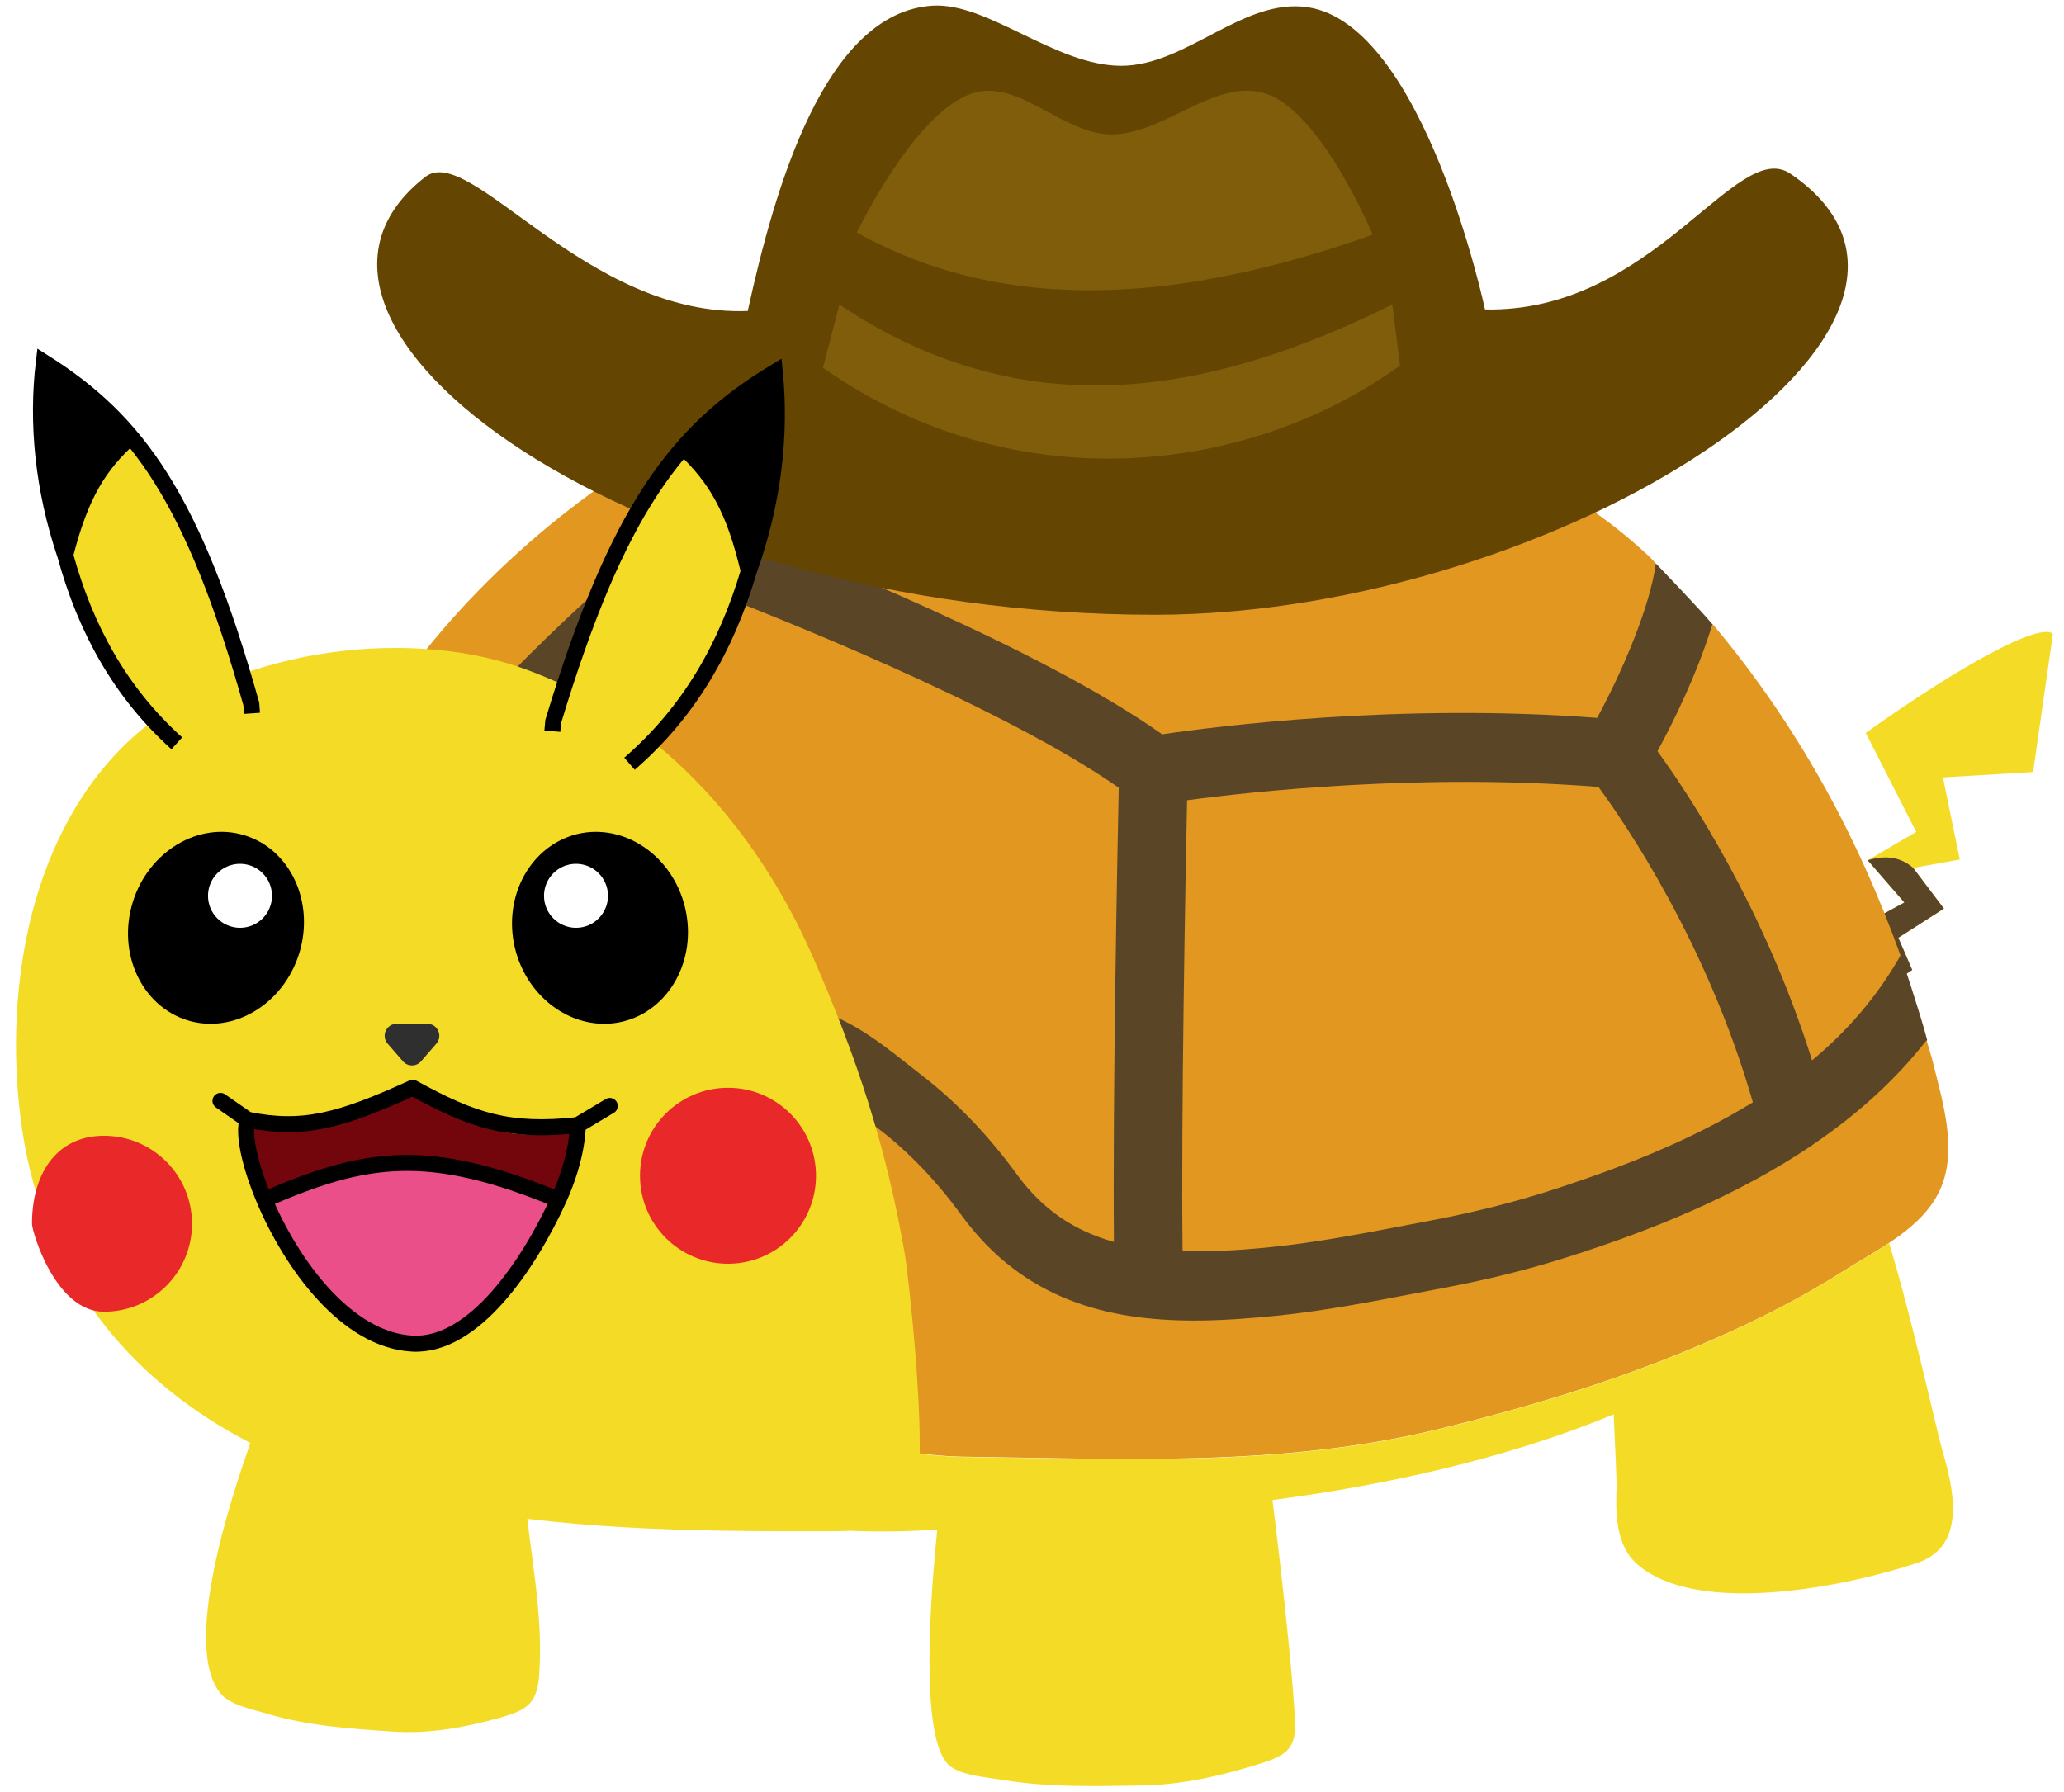<?xml version="1.0" encoding="UTF-8" standalone="no"?>
<svg
   width="129"
   height="112"
   viewBox="0 0 129 112"
   fill="none"
   version="1.1"
   id="svg115"
   sodipodi:docname="pigkachu.svg"
   inkscape:version="1.1-rc (52f87ab, 2021-05-02)"
   inkscape:export-filename="/home/d/opt/turtles/FANART/pigkachu.png"
   inkscape:export-xdpi="595.34882"
   inkscape:export-ydpi="595.34882"
   xmlns:inkscape="http://www.inkscape.org/namespaces/inkscape"
   xmlns:sodipodi="http://sodipodi.sourceforge.net/DTD/sodipodi-0.dtd"
   xmlns="http://www.w3.org/2000/svg"
   xmlns:svg="http://www.w3.org/2000/svg">
  <sodipodi:namedview
     id="namedview117"
     pagecolor="#ffffff"
     bordercolor="#666666"
     borderopacity="1.0"
     objecttolerance="10.0"
     gridtolerance="10.0"
     guidetolerance="10.0"
     inkscape:pageshadow="2"
     inkscape:pageopacity="0.0"
     inkscape:pagecheckerboard="0"
     showgrid="false"
     inkscape:zoom="2.8284271"
     inkscape:cx="72.655222"
     inkscape:cy="100.05561"
     inkscape:window-width="1920"
     inkscape:window-height="1080"
     inkscape:window-x="0"
     inkscape:window-y="0"
     inkscape:window-maximized="1"
     inkscape:current-layer="svg115" />
  <path
     style="color:#000000;fill:#f4dc26;-inkscape-stroke:none"
     d="m 118.585,60.398 -0.743,1.343 1.671,-1.103 -0.866,-2.015 2.848,-1.823 -1.919,-2.542 2.91,-0.528 -1.052,-5.133 5.633,-0.336 1.24,-8.635 c -0.805,-0.72 -5.633,1.871 -11.7,6.189 l 3.156,6.188 -3.034,1.775 2.29,2.638 -2.538,1.391 z"
     id="path5" />
  <path
     d="m 40.973,28.168 c 0,0 2.564,-1.488 4.002,-2.131 l 22.36,8.224 36.165,0.975 c 0,0 2.715,2.815 3.519,3.78 l 6.565,18.841 5.299,2.122 c 0,0 1.217,3.64 1.558,5.017 L 119.345,73.684 66.923,86.684 24.826,76.358 24.957,50.478 37.826,33.718 Z"
     fill="#000000"
     id="path11"
     style="fill:#5a4627;fill-opacity:1" />
  <path
     id="path3929"
     style="color:#000000;fill:#5a4627;fill-opacity:1;-inkscape-stroke:none"
     d="m 116.729,53.778 2.291,2.638 -2.424,1.326 -0.021,0.18 2.012,2.477 -0.744,1.342 1.672,-1.104 -0.867,-2.014 2.848,-1.824 L 119.576,54.257 c -0.689,-0.592 -1.569,-0.866 -2.847,-0.479 z"
     sodipodi:nodetypes="ccccccccccc" />
  <path
     d="m 74.192,50.026 c -0.101,5.087 -0.382,19.706 -0.281,28.192 1.679,0.04 3.519,-0.05 5.55,-0.261 2.715,-0.272 5.55,-0.814 8.285,-1.337 l 1.739,-0.332 c 2.805,-0.533 5.399,-1.196 7.933,-2.031 3.911,-1.287 8.235,-2.946 12.136,-5.349 C 106.687,58.924 101.55,51.434 99.901,49.192 88.841,48.317 78.244,49.483 74.192,50.026 Z"
     fill="#e19720"
     id="path13" />
  <path
     d="m 103.591,46.96 c 1.96,2.684 6.666,9.783 9.662,19.324 2.191,-1.82 4.082,-3.991 5.529,-6.555 -1.347,-3.75 -2.976,-7.39 -4.926,-10.858 -1.961,-3.479 -4.243,-6.807 -6.827,-9.863 -0.955,3.127 -2.473,6.183 -3.438,7.953 z"
     fill="#e19720"
     id="path15" />
  <path
     d="m 46.101,33.055 c 4.283,1.639 18.952,7.47 26.533,12.849 3.268,-0.483 14.77,-1.971 27.187,-1.026 1.609,-2.966 3.298,-6.947 3.67,-9.652 -0.151,-0.151 -0.281,-0.312 -0.432,-0.452 -5.158,-4.846 -11.693,-7.511 -18.289,-9.743 -9.21,-3.117 -19.234,-4.213 -28.835,-2.493 -3.8,0.684 -7.47,1.86 -10.959,3.499 z"
     fill="#e19720"
     id="path17" />
  <path
     d="m 120.411,65.027 c -2,2.564 -4.423,4.695 -7.017,6.465 -0.051,0.04 -0.111,0.07 -0.151,0.111 -4.766,3.217 -10.085,5.288 -14.478,6.726 -2.715,0.895 -5.479,1.609 -8.476,2.172 l -1.739,0.332 c -2.835,0.543 -5.751,1.106 -8.657,1.408 -1.709,0.171 -3.479,0.312 -5.258,0.312 -5.309,0 -10.637,-1.247 -14.528,-6.565 -1.569,-2.162 -3.318,-3.982 -5.178,-5.409 L 54.154,69.974 C 52.978,69.039 50.776,67.289 49.64,67.259 l 0.111,-4.293 c 2.574,0.07 5.178,2.131 7.078,3.64 l 0.704,0.553 c 2.182,1.669 4.223,3.78 6.043,6.284 1.639,2.242 3.64,3.519 6.043,4.193 -0.08,-9.069 0.211,-24.15 0.302,-28.393 -7.36,-5.158 -22.16,-10.979 -25.689,-12.326 -1.387,0.855 -4.967,3.831 -9.18,8.124 -0.422,0.432 -0.985,0.643 -1.538,0.643 -0.543,0 -1.086,-0.201 -1.498,-0.613 -0.845,-0.825 -0.865,-2.182 -0.03,-3.036 2.664,-2.705 6.887,-6.797 9.843,-8.627 l -0.855,-5.248 c -7.199,4.303 -14.307,10.979 -18.58,18.741 -4.283,7.752 -5.731,16.569 -1.649,25.105 1.337,2.765 4.022,7.41 6.716,9.019 2.383,1.428 4.906,2.644 7.48,3.71 2.282,0.945 4.213,2.131 6.555,2.815 2.091,0.623 4.253,1.297 6.374,1.77 2.142,0.483 4.364,0.633 6.515,1.036 1.91,0.352 3.841,0.674 5.771,0.704 9.903,0.131 19.917,0.653 29.64,-1.699 5.912,-1.428 11.774,-3.207 17.334,-5.66 2.815,-1.227 5.56,-2.634 8.144,-4.283 2.101,-1.327 4.866,-2.634 5.962,-5.007 1.156,-2.503 0.171,-5.53 -0.443,-8.063 -0.11,-0.422 -0.261,-0.875 -0.382,-1.317 z"
     fill="#e19720"
     id="path19" />
  <path
     d="m 30.768,89.036 c -0.985,-0.583 -2.393,-0.784 -4.303,-1.056 -2.514,-0.352 -5.248,-1.056 -7.762,-0.603 -2.162,0.392 -2.393,0.945 -3.097,2.946 -1.096,3.147 -4.283,12.578 -1.81,15.554 0.613,0.734 2.041,0.996 2.916,1.257 2.524,0.764 5.208,0.935 7.862,1.116 2.262,0.151 4.494,-0.261 6.656,-0.865 1.619,-0.452 2.333,-0.834 2.463,-2.624 0.292,-3.82 -0.563,-7.591 -0.905,-11.381 -0.241,-2.453 -0.845,-3.66 -2.021,-4.343 z"
     fill="#f4dc26"
     id="path21" />
  <path
     d="m 118.069,77.705 c -0.935,0.623 -1.931,1.176 -2.806,1.729 -2.583,1.639 -5.328,3.046 -8.143,4.283 -5.56,2.453 -11.422,4.233 -17.334,5.661 -9.722,2.353 -19.736,1.83 -29.64,1.699 -1.94,-0.03 -3.871,-0.352 -5.771,-0.704 -0.533,-0.101 -1.056,-0.181 -1.589,-0.261 l 0.523,5.58 c 0,0 1.89,0.141 5.268,-0.07 -0.653,6.465 -0.865,13.442 0.784,14.77 0.744,0.603 2.322,0.713 3.288,0.874 2.835,0.473 5.771,0.402 8.687,0.352 2.483,-0.04 4.876,-0.583 7.169,-1.287 1.719,-0.523 2.463,-0.905 2.433,-2.483 -0.03,-2.021 -0.714,-8.516 -1.408,-14.076 6.374,-0.835 14.227,-2.413 21.325,-5.359 0.1,2.232 0.191,4.142 0.181,4.534 -0.061,1.538 -0.081,3.64 1.277,4.826 3.78,3.327 13.14,1.387 17.484,-0.06 3.237,-1.066 2.242,-4.836 1.598,-7.038 -0.372,-1.317 -1.87,-8.174 -3.327,-12.97 z"
     fill="#f4dc26"
     id="path23" />
  <path
     d="M 26.587,11.053 C 29.387,8.878 36.608,19.826 46.734,19.44 48.4,11.826 51.54,0.747 58.302,0.353 61.766,0.152 65.947,4.102 70.063,4.113 74.138,4.123 77.696,-0.15 81.727,0.45 89.022,1.534 92.813,19.344 92.813,19.344 103.38,19.565 108.506,8.547 111.904,10.861 c 13.696,9.325 -14.534,27.57 -39.716,27.57 -32.649,0 -57.459,-18.166 -45.601,-27.377 z"
     fill="#644502"
     id="path25" />
  <path
     d="m 52.461,19.035 -1.022,3.954 c 12.02,8.451 26.629,6.684 36.059,-0.136 l -0.477,-3.817 c -10.769,5.316 -22.544,8.044 -34.559,0 z"
     fill="#805d0b"
     id="path27" />
  <path
     d="m 53.551,14.536 c 0,0 3.661,-7.642 7.294,-8.725 2.845,-0.848 5.553,2.526 8.521,2.59 3.377,0.074 6.628,-3.64 9.816,-2.522 3.461,1.214 6.612,8.793 6.612,8.793 C 73.99,18.847 62.996,19.791 53.551,14.536 Z"
     fill="#805d0b"
     id="path29" />
  <path
     d="m 53.32,95.692 c -1.136,0.04 -2.282,0.03 -3.459,0.03 -8.375,0 -16.358,-0.221 -24.603,-2.091 C 12.741,90.806 2.988,83.316 1.289,69.923 0.244,61.669 1.913,51.886 8.287,46.105 c 5.982,-5.429 16.74,-6.927 24.11,-4.424 8.586,2.936 14.84,9.994 18.409,18.138 2.745,6.274 4.605,11.904 5.761,18.671 0.171,1.036 2.071,16.69 -0.151,16.982 -1.026,0.121 -2.061,0.191 -3.097,0.221 z"
     fill="#f4dc26"
     id="path31" />
  <path
     d="m 3.811,33.395 4.299,-6.035 2.517,3.314 3.652,8.248 2.066,6.848 -4.855,1.176 -5.035,-6.628 z"
     fill="#f4dc26"
     id="path33" />
  <path
     d="M 8.177,27.294 C 6.584,25.397 4.807,23.949 2.739,22.642 c -0.452,3.8 -0.059,7.919 1.337,12.059 0.966,-3.788 2.108,-5.61 4.101,-7.407 z"
     fill="#000000"
     id="path37" />
  <path
     d="M 11.05,46.468 C 7.513,43.278 5.345,39.325 4.076,34.701 M 15.749,44.593 15.707,44.005 C 12.095,31.148 8.578,26.332 2.739,22.642 c -0.452,3.8 -0.059,7.919 1.337,12.059 m 4.101,-7.407 c -1.993,1.797 -3.135,3.619 -4.101,7.407"
     stroke="#000000"
     id="path39" />
  <path
     d="m 47.639,33.742 -4.798,-6.122 -2.467,3.73 -4.31,8.232 -2.086,7.239 5.207,1.125 5.504,-6.503 z"
     fill="#f4dc26"
     id="path35" />
  <path
     d="m 42.707,27.964 c 1.686,-1.93 3.554,-3.393 5.72,-4.703 0.391,3.941 -0.1,8.194 -1.628,12.449 -0.922,-3.939 -2.067,-5.847 -4.092,-7.746 z"
     fill="#000000"
     id="path41" />
  <path
     d="m 39.345,47.743 c 3.725,-3.229 6.048,-7.275 7.454,-12.033 m -12.277,9.997 0.055,-0.607 c 3.998,-13.228 7.734,-18.141 13.85,-21.84 0.391,3.941 -0.1,8.194 -1.628,12.449 m -4.092,-7.746 c 2.025,1.9 3.17,3.808 4.092,7.746"
     stroke="#000000"
     id="path43" />
  <path
     d="m 36.382,52.074 c 2.973,-0.514 5.886,1.706 6.502,4.979 0.616,3.261 -1.293,6.347 -4.266,6.873 -2.961,0.514 -5.874,-1.706 -6.502,-4.968 -0.616,-3.273 1.293,-6.347 4.266,-6.884 z"
     fill="#000000"
     id="path45" />
  <path
     d="m 8.217,56.679 c 0.843,-3.228 3.915,-5.259 6.818,-4.532 2.915,0.728 4.59,3.945 3.746,7.173 -0.855,3.228 -3.903,5.259 -6.818,4.532 C 9.061,63.113 7.374,59.908 8.217,56.679 Z"
     fill="#000000"
     id="path47" />
  <path
     d="m 13,76.5 c 0,3.038 -2.462,5.5 -5.5,5.5 C 4.462,82 3,77 3,76.5 3,73.462 4.462,71 7.5,71 c 3.038,0 5.5,2.462 5.5,5.5 z"
     fill="#e92929"
     id="path49"
     style="filter:url(#filter0_d)" />
  <path
     d="M 50,73.5 C 50,76.538 47.538,79 44.5,79 41.462,79 39,76.538 39,73.5 39,70.462 41.462,68 44.5,68 c 3.038,0 5.5,2.462 5.5,5.5 z"
     fill="#e92929"
     id="path53"
     style="filter:url(#filter1_d)" />
  <path
     d="m 25.183,66.345 c 0.299,0.345 0.835,0.345 1.134,0 L 27.273,65.241 C 27.694,64.755 27.349,64 26.706,64 h -1.913 c -0.643,0 -0.988,0.755 -0.567,1.241 z"
     fill="#2f2f2f"
     id="path57" />
  <path
     d="M 15.498,70.255 C 19.019,70.147 22.501,69.751 25.794,68 c 3.341,1.5 5.155,4.081 10.317,2.333 L 35,75 30.5,73.5 26,73 l -4.5,0.5 -5,1.5 -1.042,-3 z"
     fill="#72060c"
     id="path66"
     sodipodi:nodetypes="cccccccccc" />
  <path
     d="M 16.52,74.998 22.5,73 H 26 l 4,0.389 5,1.611 -1.569,3.182 -4.307,4.732 -2.944,1.148 -4.105,-1.31 -3.629,-4.09 z"
     fill="#eb4f89"
     id="path68"
     sodipodi:nodetypes="ccccccccccc" />
  <path
     d="M 13.779,68.819 15.476,69.999 m 0,0 c 3.447,0.702 5.779,0.076 10.318,-1.999 3.783,2.08 6.002,2.796 10.317,2.333 M 15.476,69.999 c -0.293,0.828 0.112,2.794 1.044,4.998 m 19.591,-4.665 2,-1.197 M 36.111,70.333 c 0,0 0.044,1.929 -1.207,4.665 m -18.384,0 c 1.693,4.003 5.124,8.793 9.274,8.997 3.835,0.188 7.264,-4.961 9.11,-8.997 m -18.384,0 c 6.315,-2.747 10.212,-3.37 18.384,0"
     stroke="#000000"
     id="path70"
     sodipodi:nodetypes="cccccccccccccccc"
     style="stroke:#000000;stroke-linecap:round;stroke-linejoin:round;stroke-opacity:1" />
  <circle
     cx="15"
     cy="56"
     r="2"
     fill="#ffffff"
     id="circle74" />
  <circle
     cx="36"
     cy="56"
     r="2"
     fill="#ffffff"
     id="circle76" />
  <defs
     id="defs113">
    <filter
       id="filter0_d"
       x="-2"
       y="67"
       width="18"
       height="19"
       filterUnits="userSpaceOnUse"
       color-interpolation-filters="sRGB">
      <feFlood
         flood-opacity="0"
         result="BackgroundImageFix"
         id="feFlood80" />
      <feColorMatrix
         in="SourceAlpha"
         type="matrix"
         values="0 0 0 0 0 0 0 0 0 0 0 0 0 0 0 0 0 0 127 0"
         id="feColorMatrix82" />
      <feOffset
         dx="-1"
         id="feOffset84" />
      <feGaussianBlur
         stdDeviation="2"
         id="feGaussianBlur86" />
      <feColorMatrix
         type="matrix"
         values="0 0 0 0 0 0 0 0 0 0 0 0 0 0 0 0 0 0 0.15 0"
         id="feColorMatrix88" />
      <feBlend
         mode="normal"
         in2="BackgroundImageFix"
         result="effect1_dropShadow"
         id="feBlend90" />
      <feBlend
         mode="normal"
         in="SourceGraphic"
         in2="effect1_dropShadow"
         result="shape"
         id="feBlend92" />
    </filter>
    <filter
       id="filter1_d"
       x="36"
       y="64"
       width="19"
       height="19"
       filterUnits="userSpaceOnUse"
       color-interpolation-filters="sRGB">
      <feFlood
         flood-opacity="0"
         result="BackgroundImageFix"
         id="feFlood95" />
      <feColorMatrix
         in="SourceAlpha"
         type="matrix"
         values="0 0 0 0 0 0 0 0 0 0 0 0 0 0 0 0 0 0 127 0"
         id="feColorMatrix97" />
      <feOffset
         dx="1"
         id="feOffset99" />
      <feGaussianBlur
         stdDeviation="2"
         id="feGaussianBlur101" />
      <feColorMatrix
         type="matrix"
         values="0 0 0 0 0 0 0 0 0 0 0 0 0 0 0 0 0 0 0.15 0"
         id="feColorMatrix103" />
      <feBlend
         mode="normal"
         in2="BackgroundImageFix"
         result="effect1_dropShadow"
         id="feBlend105" />
      <feBlend
         mode="normal"
         in="SourceGraphic"
         in2="effect1_dropShadow"
         result="shape"
         id="feBlend107" />
    </filter>
    <clipPath
       id="clip0">
      <rect
         width="129"
         height="112"
         fill="white"
         id="rect110" />
    </clipPath>
    <mask
       id="mask0"
       mask-type="alpha"
       maskUnits="userSpaceOnUse"
       x="112"
       y="37"
       width="18"
       height="27">
      <path
         d="M118.585 60.398L117.842 61.741L119.513 60.638L118.647 58.623L121.495 56.8L119.576 54.257L122.486 53.729L121.434 48.597L127.067 48.26L128.307 39.625C127.502 38.906 122.674 41.497 116.607 45.815L119.763 52.003L116.729 53.778L119.019 56.416L116.481 57.807L118.585 60.398Z"
         fill="#F4DC26"
         id="path2" />
    </mask>
    <mask
       id="mask1"
       mask-type="alpha"
       maskUnits="userSpaceOnUse"
       x="12"
       y="67"
       width="28"
       height="18">
      <path
         d="M36.111 70.333C31.796 70.796 29.577 70.08 25.794 68C21.256 70.075 18.924 70.701 15.476 69.999C15.183 70.828 15.588 72.793 16.52 74.998C22.835 72.251 26.732 71.628 34.904 74.998C36.155 72.262 36.68 70.038 36.111 70.333Z"
         fill="#C4C4C4"
         id="path59" />
      <path
         d="M16.52 74.998C18.213 79.001 21.644 83.791 25.794 83.995C29.629 84.183 33.058 79.034 34.904 74.998C26.732 71.628 22.835 72.251 16.52 74.998Z"
         fill="#C4C4C4"
         id="path61" />
      <path
         d="M13 68L15.476 69.999M15.476 69.999C18.924 70.701 21.256 70.075 25.794 68C29.577 70.08 31.796 70.796 36.111 70.333M15.476 69.999C15.183 70.828 15.588 72.793 16.52 74.998M36.111 70.333L39 68.333M36.111 70.333C36.68 70.038 36.155 72.262 34.904 74.998M16.52 74.998C18.213 79.001 21.644 83.791 25.794 83.995C29.629 84.183 33.058 79.034 34.904 74.998M16.52 74.998C22.835 72.251 26.732 71.628 34.904 74.998"
         stroke="black"
         id="path63" />
    </mask>
  </defs>
</svg>
